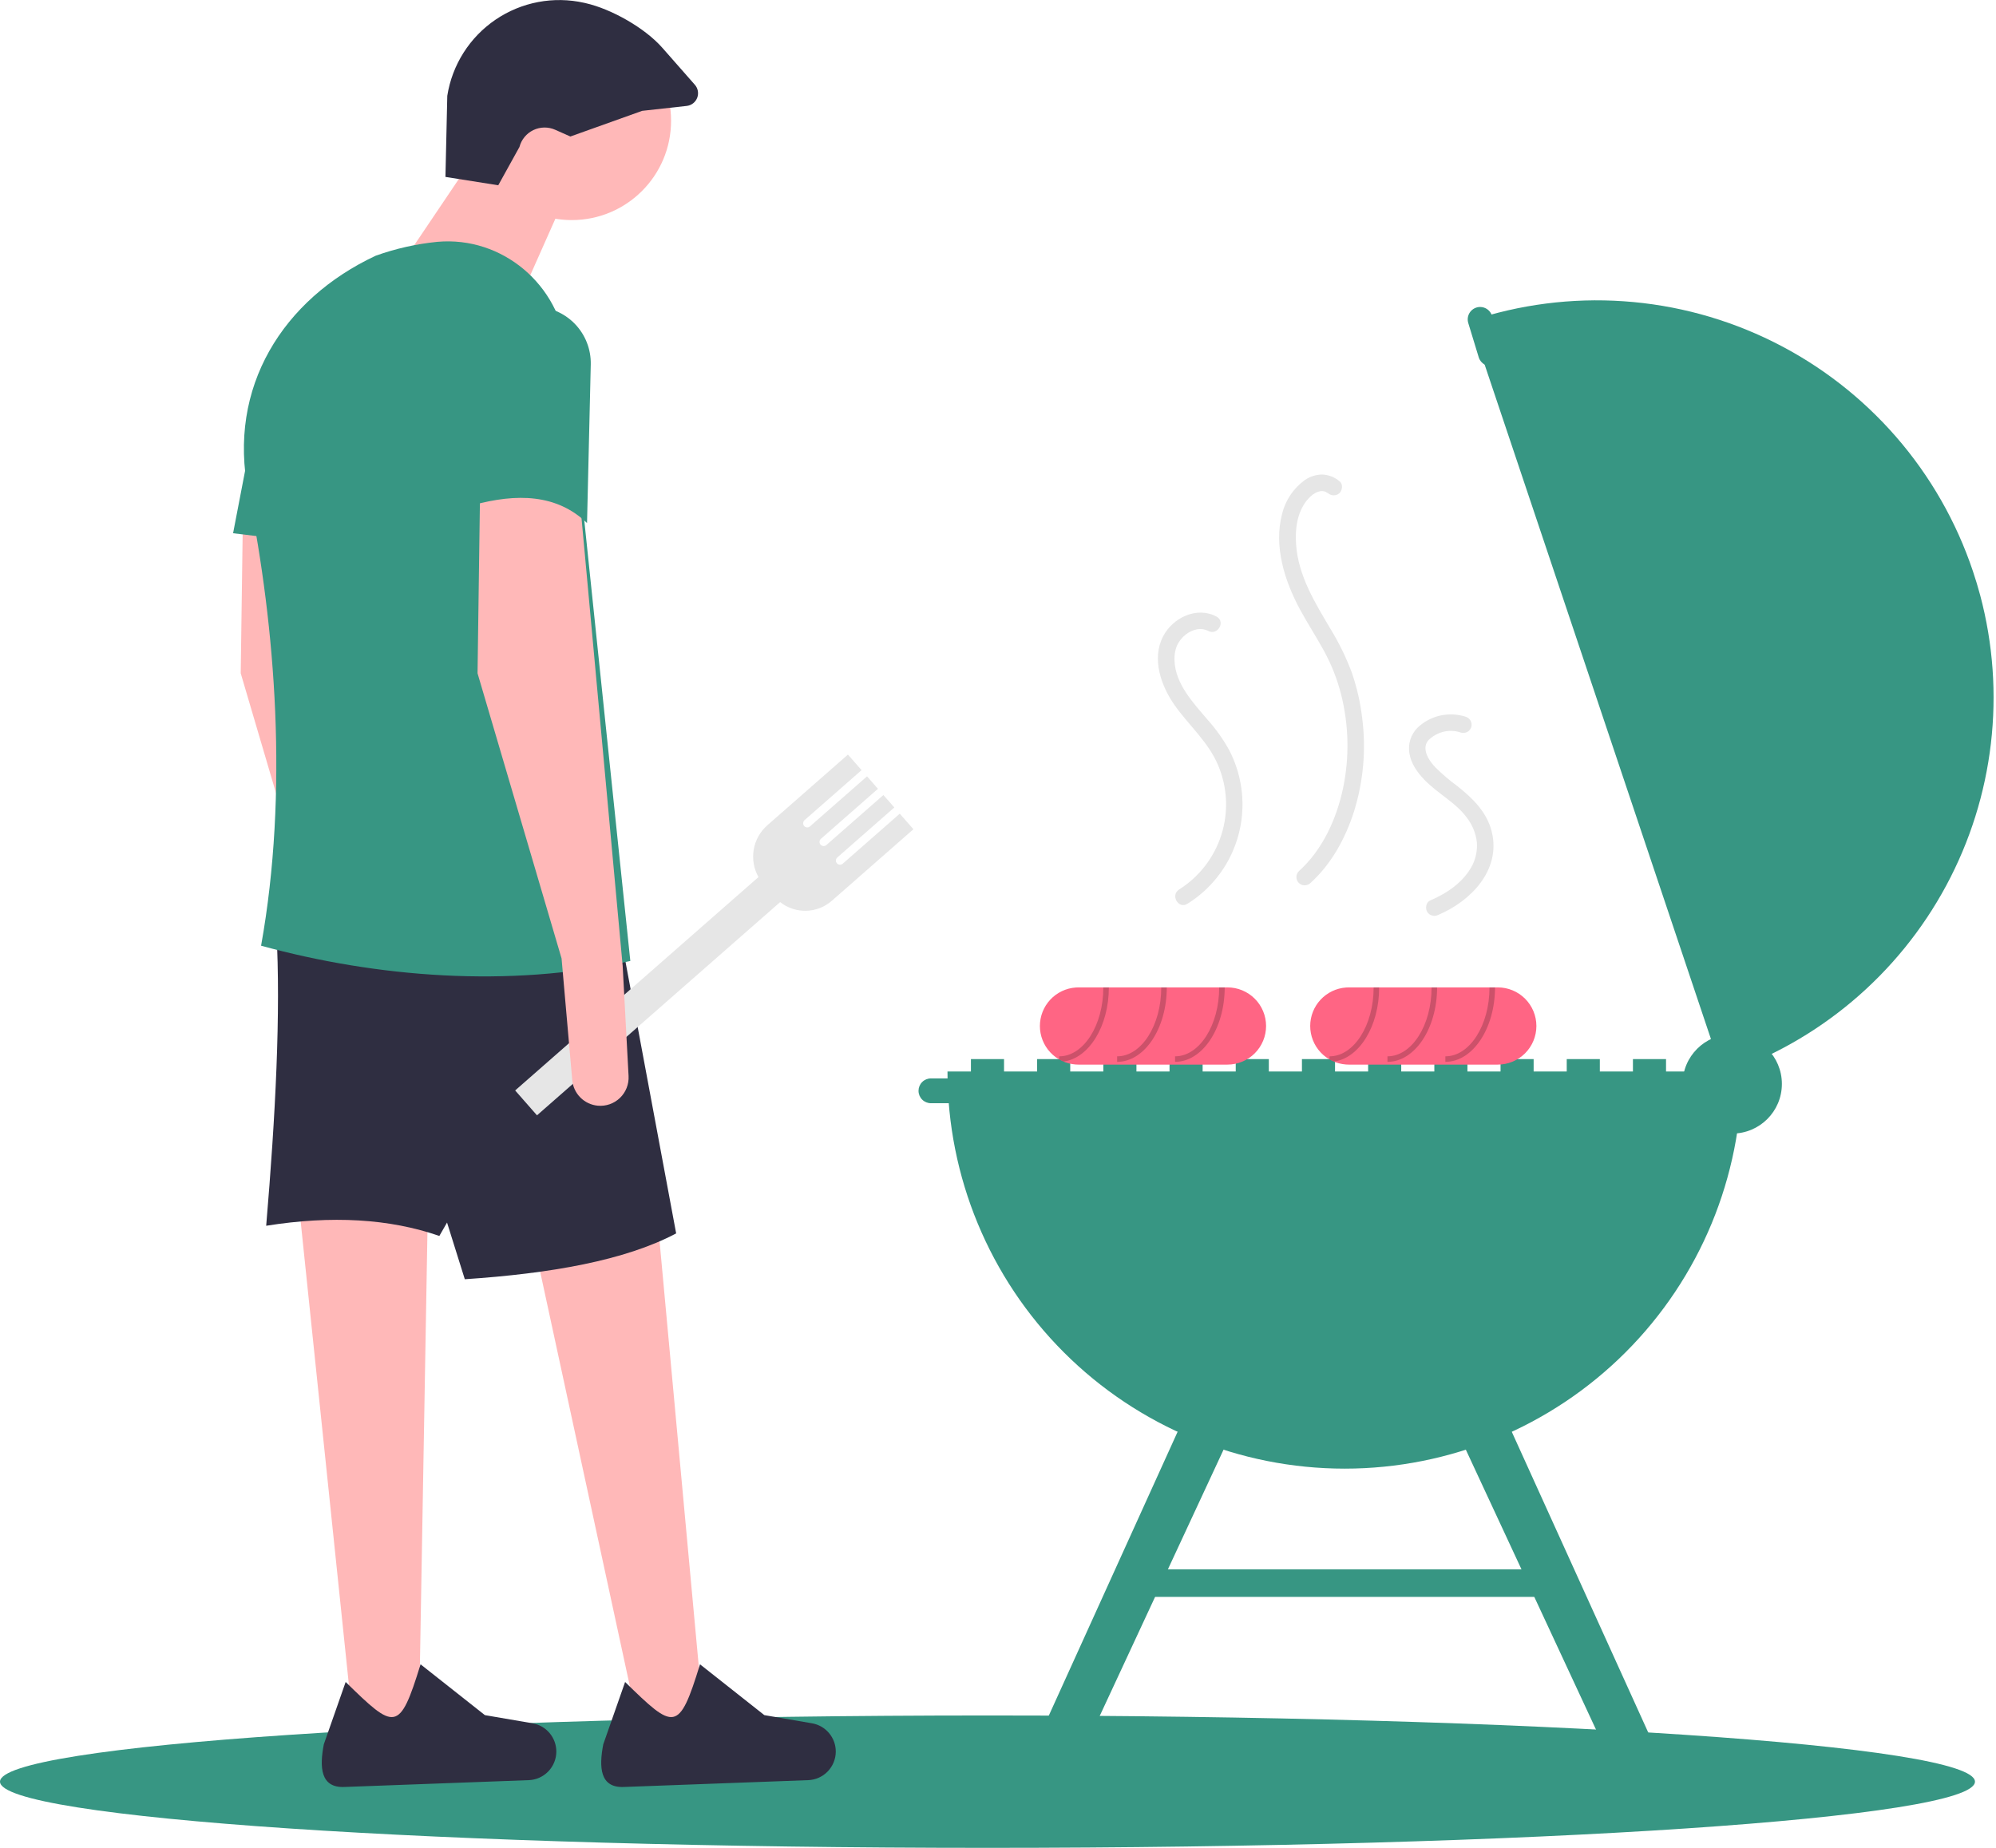 <svg width="432" height="400" viewBox="0 0 432 400" fill="none" xmlns="http://www.w3.org/2000/svg">
<path d="M213.724 400C331.76 400 427.448 393.585 427.448 385.672C427.448 377.759 331.76 371.344 213.724 371.344C95.688 371.344 0 377.759 0 385.672C0 393.585 95.688 400 213.724 400Z" fill="#379683"/>
<path d="M217.306 229.26H210.142V233.439H217.306V229.26Z" fill="#379683"/>
<path d="M231.634 229.26H224.47V233.439H231.634V229.26Z" fill="#379683"/>
<path d="M245.962 229.26H238.798V233.439H245.962V229.26Z" fill="#379683"/>
<path d="M260.289 229.26H253.126V233.439H260.289V229.26Z" fill="#379683"/>
<path d="M274.617 229.26H267.453V233.439H274.617V229.26Z" fill="#379683"/>
<path d="M288.945 229.26H281.781V233.439H288.945V229.26Z" fill="#379683"/>
<path d="M303.273 229.26H296.109V233.439H303.273V229.26Z" fill="#379683"/>
<path d="M317.601 229.26H310.437V233.439H317.601V229.26Z" fill="#379683"/>
<path d="M331.929 229.26H324.765V233.439H331.929V229.26Z" fill="#379683"/>
<path d="M346.257 229.26H339.093V233.439H346.257V229.26Z" fill="#379683"/>
<path d="M360.585 229.26H353.421V233.439H360.585V229.26Z" fill="#379683"/>
<path d="M377.002 231.946C377.002 254.746 367.945 276.612 351.823 292.734C335.701 308.856 313.835 317.913 291.035 317.913C268.235 317.913 246.369 308.856 230.247 292.734C214.125 276.612 205.068 254.746 205.068 231.946H377.002Z" fill="#379683"/>
<path d="M372.847 232.495L318.162 69.492C328.865 65.894 340.172 64.44 351.436 65.215C362.701 65.99 373.702 68.978 383.812 74.008C393.921 79.038 402.939 86.012 410.35 94.53C417.762 103.048 423.422 112.944 427.006 123.651C427.585 125.377 428.111 127.114 428.576 128.851C434.205 149.975 431.576 172.449 421.223 191.702C410.87 210.956 393.572 225.543 372.847 232.495Z" fill="#379683"/>
<path d="M374.912 245.379C380.847 245.379 385.658 240.567 385.658 234.633C385.658 228.698 380.847 223.887 374.912 223.887C368.978 223.887 364.167 228.698 364.167 234.633C364.167 240.567 368.978 245.379 374.912 245.379Z" fill="#379683"/>
<path d="M362.375 387.463L351.686 387.858L313.174 305.034L322.918 300.504L362.375 387.463Z" fill="#379683"/>
<path d="M219.694 387.463L230.384 387.858L268.896 305.034L259.152 300.504L219.694 387.463Z" fill="#379683"/>
<path d="M335.511 339.704H247.156V345.674H335.511V339.704Z" fill="#379683"/>
<path d="M320.348 66.449C319.928 66.449 319.514 66.548 319.139 66.737C318.764 66.926 318.439 67.2 318.189 67.537C317.939 67.875 317.772 68.266 317.701 68.68C317.63 69.094 317.657 69.518 317.779 69.92L320.044 77.343C320.252 78.024 320.723 78.594 321.351 78.928C321.98 79.263 322.716 79.334 323.397 79.126C324.078 78.918 324.649 78.449 324.984 77.82C325.319 77.192 325.391 76.456 325.184 75.775L322.919 68.352C322.75 67.801 322.409 67.32 321.946 66.977C321.484 66.635 320.923 66.449 320.348 66.449Z" fill="#379683"/>
<path d="M201.486 233.439C200.773 233.439 200.09 233.722 199.586 234.226C199.082 234.729 198.799 235.413 198.799 236.125C198.799 236.838 199.082 237.521 199.586 238.025C200.09 238.529 200.773 238.812 201.486 238.812H209.246C209.959 238.812 210.642 238.529 211.146 238.025C211.65 237.521 211.933 236.838 211.933 236.125C211.933 235.413 211.65 234.729 211.146 234.226C210.642 233.722 209.959 233.439 209.246 233.439H201.486Z" fill="#379683"/>
<path d="M265.662 213.738H233.425C233.222 213.738 233.025 213.744 232.828 213.762C230.722 213.912 228.75 214.854 227.31 216.399C225.871 217.943 225.069 219.976 225.067 222.087C225.065 224.199 225.862 226.233 227.298 227.781C228.735 229.328 230.704 230.275 232.81 230.43C233.013 230.448 233.216 230.454 233.425 230.454H265.662C267.879 230.454 270.005 229.573 271.572 228.006C273.14 226.438 274.02 224.312 274.02 222.096C274.02 219.879 273.14 217.753 271.572 216.186C270.005 214.618 267.879 213.738 265.662 213.738Z" fill="#FF6584"/>
<path opacity="0.2" d="M230.177 229.791C235.67 229.087 239.992 222.155 239.992 213.738H238.798C238.798 221.97 234.511 228.663 229.246 228.663V229.331L230.177 229.791Z" fill="black"/>
<path opacity="0.2" d="M241.783 229.857V228.663C247.05 228.663 251.335 221.967 251.335 213.738H252.529C252.529 222.626 247.708 229.857 241.783 229.857Z" fill="black"/>
<path opacity="0.2" d="M254.32 229.857V228.663C259.586 228.663 263.872 221.967 263.872 213.738H265.065C265.065 222.626 260.245 229.857 254.32 229.857Z" fill="black"/>
<path d="M324.168 213.738H291.93C291.727 213.738 291.53 213.744 291.333 213.762C289.227 213.912 287.256 214.854 285.816 216.399C284.376 217.943 283.574 219.976 283.572 222.087C283.57 224.199 284.367 226.233 285.804 227.781C287.24 229.328 289.209 230.275 291.315 230.43C291.518 230.448 291.721 230.454 291.93 230.454H324.168C326.385 230.454 328.51 229.573 330.078 228.006C331.645 226.438 332.526 224.312 332.526 222.096C332.526 219.879 331.645 217.753 330.078 216.186C328.51 214.618 326.385 213.738 324.168 213.738Z" fill="#FF6584"/>
<path opacity="0.2" d="M288.683 229.791C294.175 229.087 298.497 222.155 298.497 213.738H297.303C297.303 221.97 293.017 228.663 287.751 228.663V229.331L288.683 229.791Z" fill="black"/>
<path opacity="0.2" d="M300.288 229.857V228.663C305.555 228.663 309.84 221.967 309.84 213.738H311.034C311.034 222.626 306.213 229.857 300.288 229.857Z" fill="black"/>
<path opacity="0.2" d="M312.825 229.857V228.663C318.092 228.663 322.377 221.967 322.377 213.738H323.571C323.571 222.626 318.75 229.857 312.825 229.857Z" fill="black"/>
<path d="M263.303 133.476C259.078 131.193 253.855 133.683 251.749 137.723C249.189 142.637 251.311 148.545 254.297 152.746C257.401 157.111 261.612 160.714 263.684 165.758C265.665 170.505 265.9 175.801 264.347 180.704C262.793 185.608 259.552 189.803 255.199 192.543C253.256 193.772 255.051 196.873 257.007 195.636C261.276 192.969 264.654 189.089 266.709 184.494C268.764 179.898 269.403 174.794 268.544 169.833C268.108 167.261 267.276 164.771 266.079 162.453C264.781 160.087 263.217 157.877 261.418 155.865C258.31 152.187 254.398 148.133 254.203 143.016C254.168 142.352 254.214 141.686 254.341 141.034C254.434 140.578 254.573 140.133 254.755 139.705C255.189 138.785 255.834 137.981 256.636 137.357C257.38 136.763 258.261 136.365 259.198 136.197C259.984 136.08 260.786 136.21 261.495 136.569C263.523 137.665 265.334 134.573 263.303 133.476Z" fill="#E6E6E6"/>
<path d="M317.202 155.143C315.403 154.565 313.481 154.486 311.64 154.913C309.8 155.341 308.109 156.26 306.75 157.572C306.047 158.295 305.526 159.175 305.231 160.138C304.936 161.102 304.875 162.123 305.052 163.115C305.393 165.285 306.764 167.213 308.251 168.767C311.16 171.807 315.231 173.773 317.671 177.263C318.752 178.75 319.431 180.491 319.641 182.318C319.766 183.96 319.465 185.606 318.767 187.097C316.947 190.796 313.335 193.311 309.525 194.931C308.635 195.31 308.439 196.622 308.883 197.381C309.131 197.782 309.524 198.072 309.98 198.192C310.436 198.312 310.92 198.251 311.333 198.024C318.344 195.044 324.831 188.368 322.897 180.167C321.88 175.852 318.762 172.807 315.405 170.161C313.737 168.938 312.162 167.594 310.693 166.14C309.532 164.907 308.326 163.223 308.539 161.552C308.625 160.971 308.909 160.437 309.344 160.043C309.871 159.56 310.47 159.163 311.118 158.863C311.914 158.482 312.777 158.262 313.657 158.217C314.538 158.171 315.419 158.3 316.25 158.597C316.707 158.719 317.195 158.656 317.607 158.422C318.019 158.188 318.323 157.802 318.453 157.346C318.569 156.888 318.504 156.403 318.271 155.993C318.038 155.582 317.655 155.278 317.202 155.143V155.143Z" fill="#E6E6E6"/>
<path d="M289.933 104.19C288.866 103.278 287.519 102.759 286.115 102.72C284.785 102.745 283.491 103.163 282.397 103.922C279.927 105.716 278.18 108.334 277.471 111.303C275.661 118.237 278.022 125.709 281.302 131.815C282.96 134.902 284.892 137.832 286.561 140.913C288.171 143.859 289.406 146.995 290.24 150.247C291.939 156.916 292.091 163.885 290.683 170.621C289.25 177.326 286.234 183.965 281.104 188.592C280.768 188.927 280.579 189.383 280.579 189.858C280.579 190.333 280.768 190.789 281.104 191.124C281.44 191.46 281.895 191.649 282.37 191.649C282.845 191.649 283.301 191.46 283.637 191.124C288.19 187.018 291.235 181.386 293.074 175.594C295.102 169.053 295.695 162.151 294.813 155.359C294.414 151.977 293.644 148.649 292.516 145.436C291.295 142.199 289.769 139.085 287.96 136.135C284.593 130.443 281.01 124.686 280.522 117.908C280.283 114.575 280.7 111.101 282.761 108.42C282.648 108.567 282.852 108.314 282.853 108.313C282.978 108.163 283.107 108.017 283.242 107.876C283.497 107.601 283.772 107.345 284.064 107.109C284.002 107.159 283.844 107.265 284.132 107.065C284.276 106.965 284.422 106.87 284.573 106.781C284.695 106.709 284.821 106.645 284.947 106.579C285.021 106.541 285.096 106.505 285.173 106.471C284.999 106.547 285.009 106.547 285.202 106.474C285.343 106.43 286.036 106.28 285.651 106.328C285.78 106.313 285.909 106.305 286.038 106.303C286.093 106.302 286.576 106.327 286.34 106.301C286.064 106.271 286.558 106.35 286.562 106.351C286.717 106.389 286.868 106.437 287.017 106.495C286.644 106.346 287.628 106.899 287.401 106.723C287.744 107.045 288.197 107.224 288.667 107.224C289.138 107.224 289.59 107.045 289.933 106.723C290.551 106.105 290.701 104.787 289.933 104.19L289.933 104.19Z" fill="#E6E6E6"/>
<path d="M152.405 373.361L138.903 376.943L114.102 262.307L141.934 259.827L152.405 373.361Z" fill="#FFB8B8"/>
<path d="M90.626 375.123L76.813 377.21L64.673 260.552L92.609 261.124L90.626 375.123Z" fill="#FFB8B8"/>
<path d="M83.514 209.123L84.79 232.932C84.836 233.808 84.694 234.683 84.373 235.499C84.052 236.315 83.558 237.052 82.927 237.661C82.295 238.269 81.54 238.735 80.713 239.026C79.886 239.317 79.005 239.426 78.132 239.347C76.704 239.217 75.368 238.59 74.356 237.574C73.344 236.559 72.721 235.221 72.596 233.793L70.287 207.469L52.099 145.742L52.651 106.061L74.145 107.163L83.514 209.123Z" fill="#FFB8B8"/>
<path d="M95.088 267.543C84.321 263.805 71.829 263.07 57.611 265.338C59.627 241.453 60.795 219.272 59.815 201.407H133.116L95.088 267.543Z" fill="#2F2E41"/>
<path d="M146.343 266.992C135.246 272.862 119.194 275.672 100.599 276.912L77.451 203.06L134.218 201.958L146.343 266.992Z" fill="#2F2E41"/>
<path d="M174.918 385.345L134.985 386.823C129.87 387.013 129.6 382.62 130.566 377.593L135.293 364.094C145.937 374.522 146.94 375.104 151.503 360.27L165.428 371.269L175.736 373.037C177.18 373.284 178.489 374.035 179.432 375.155C180.375 376.275 180.892 377.693 180.889 379.158C180.887 380.761 180.264 382.301 179.15 383.454C178.037 384.608 176.52 385.286 174.918 385.345Z" fill="#2F2E41"/>
<path d="M114.437 385.345L74.504 386.823C69.388 387.013 69.119 382.62 70.084 377.593L74.812 364.094C85.456 374.522 86.459 375.104 91.022 360.27L104.947 371.269L115.255 373.037C116.699 373.284 118.008 374.035 118.951 375.155C119.894 376.275 120.41 377.693 120.408 379.158C120.406 380.761 119.782 382.301 118.669 383.454C117.556 384.608 116.039 385.286 114.437 385.345Z" fill="#2F2E41"/>
<path d="M123.747 47.641C135.618 47.641 145.241 38.017 145.241 26.146C145.241 14.275 135.618 4.652 123.747 4.652C111.876 4.652 102.253 14.275 102.253 26.146C102.253 38.017 111.876 47.641 123.747 47.641Z" fill="#FFB8B8"/>
<path d="M112.724 64.174L87.372 56.459L104.457 31.106L123.747 39.374L112.724 64.174Z" fill="#FFB8B8"/>
<path d="M136.423 208.021C110.361 213.88 81.43 211.555 56.508 204.714C62.477 171.434 59.595 135.688 53.753 106.612C49.18 83.854 61.243 64.757 81.309 55.356C85.623 53.81 90.11 52.799 94.669 52.348C108.745 51.101 121.131 61.655 122.599 75.71L136.423 208.021Z" fill="#379683"/>
<path d="M68.633 117.635L50.446 115.43L55.958 86.771H68.633V117.635Z" fill="#379683"/>
<path d="M123.446 29.55L120.153 28.086C119.407 27.756 118.598 27.591 117.782 27.605C116.966 27.618 116.163 27.808 115.428 28.163C114.693 28.517 114.044 29.027 113.526 29.658C113.007 30.288 112.633 31.024 112.427 31.813L107.838 40.105L96.408 38.296L96.808 20.744C97.328 17.427 98.524 14.252 100.32 11.416C102.117 8.58 104.477 6.143 107.254 4.255C110.03 2.368 113.165 1.07 116.463 0.443C119.762 -0.184 123.154 -0.127 126.429 0.609L126.741 0.68C132.321 1.942 139.565 6.039 143.346 10.339L150.391 18.352C150.726 18.732 150.949 19.196 151.038 19.695C151.126 20.193 151.077 20.706 150.894 21.178C150.711 21.65 150.403 22.063 150.002 22.372C149.601 22.681 149.124 22.874 148.621 22.93L138.985 23.994L123.446 29.55Z" fill="#2F2E41"/>
<path d="M194.74 176.135L182.398 186.961C182.219 187.118 181.986 187.197 181.749 187.181C181.512 187.165 181.291 187.056 181.135 186.878C180.978 186.7 180.899 186.466 180.915 186.229C180.93 185.993 181.039 185.771 181.217 185.615L193.559 174.789L191.197 172.096L178.855 182.922C178.676 183.078 178.443 183.157 178.206 183.142C177.969 183.126 177.748 183.017 177.592 182.839C177.435 182.66 177.356 182.427 177.371 182.19C177.387 181.953 177.496 181.732 177.674 181.576L190.016 170.75L187.654 168.057L175.312 178.883C175.224 178.96 175.121 179.02 175.009 179.058C174.898 179.096 174.78 179.111 174.663 179.104C174.545 179.096 174.431 179.065 174.325 179.013C174.22 178.961 174.125 178.889 174.048 178.801C173.97 178.712 173.911 178.609 173.873 178.498C173.835 178.386 173.82 178.269 173.827 178.151C173.835 178.034 173.866 177.919 173.918 177.813C173.97 177.708 174.042 177.614 174.131 177.536L186.473 166.71L183.521 163.344L166.079 178.643C164.522 180.009 163.482 181.869 163.132 183.91C162.782 185.952 163.144 188.052 164.157 189.858L111.498 236.047L116.222 241.433L168.847 195.274C170.452 196.541 172.451 197.206 174.495 197.154C176.539 197.101 178.501 196.334 180.039 194.986L197.693 179.501L194.74 176.135Z" fill="#E6E6E6"/>
<path d="M134.769 209.123L136.045 232.932C136.092 233.808 135.95 234.683 135.628 235.499C135.307 236.315 134.814 237.052 134.182 237.661C133.551 238.269 132.796 238.735 131.968 239.026C131.141 239.317 130.261 239.426 129.387 239.347C127.96 239.217 126.623 238.59 125.611 237.574C124.6 236.559 123.977 235.221 123.851 233.793L121.542 207.469L103.355 145.742L103.906 106.061L125.4 107.163L134.769 209.123Z" fill="#FFB8B8"/>
<path d="M127.054 113.226C120.514 106.952 111.881 106.722 102.253 109.368V79.749C102.253 76.203 103.661 72.802 106.168 70.295C108.676 67.788 112.076 66.379 115.622 66.379C117.254 66.379 118.869 66.705 120.373 67.339C121.877 67.972 123.24 68.9 124.38 70.067C125.52 71.235 126.416 72.618 127.013 74.137C127.611 75.655 127.899 77.278 127.861 78.91L127.054 113.226Z" fill="#379683"/>
</svg>
